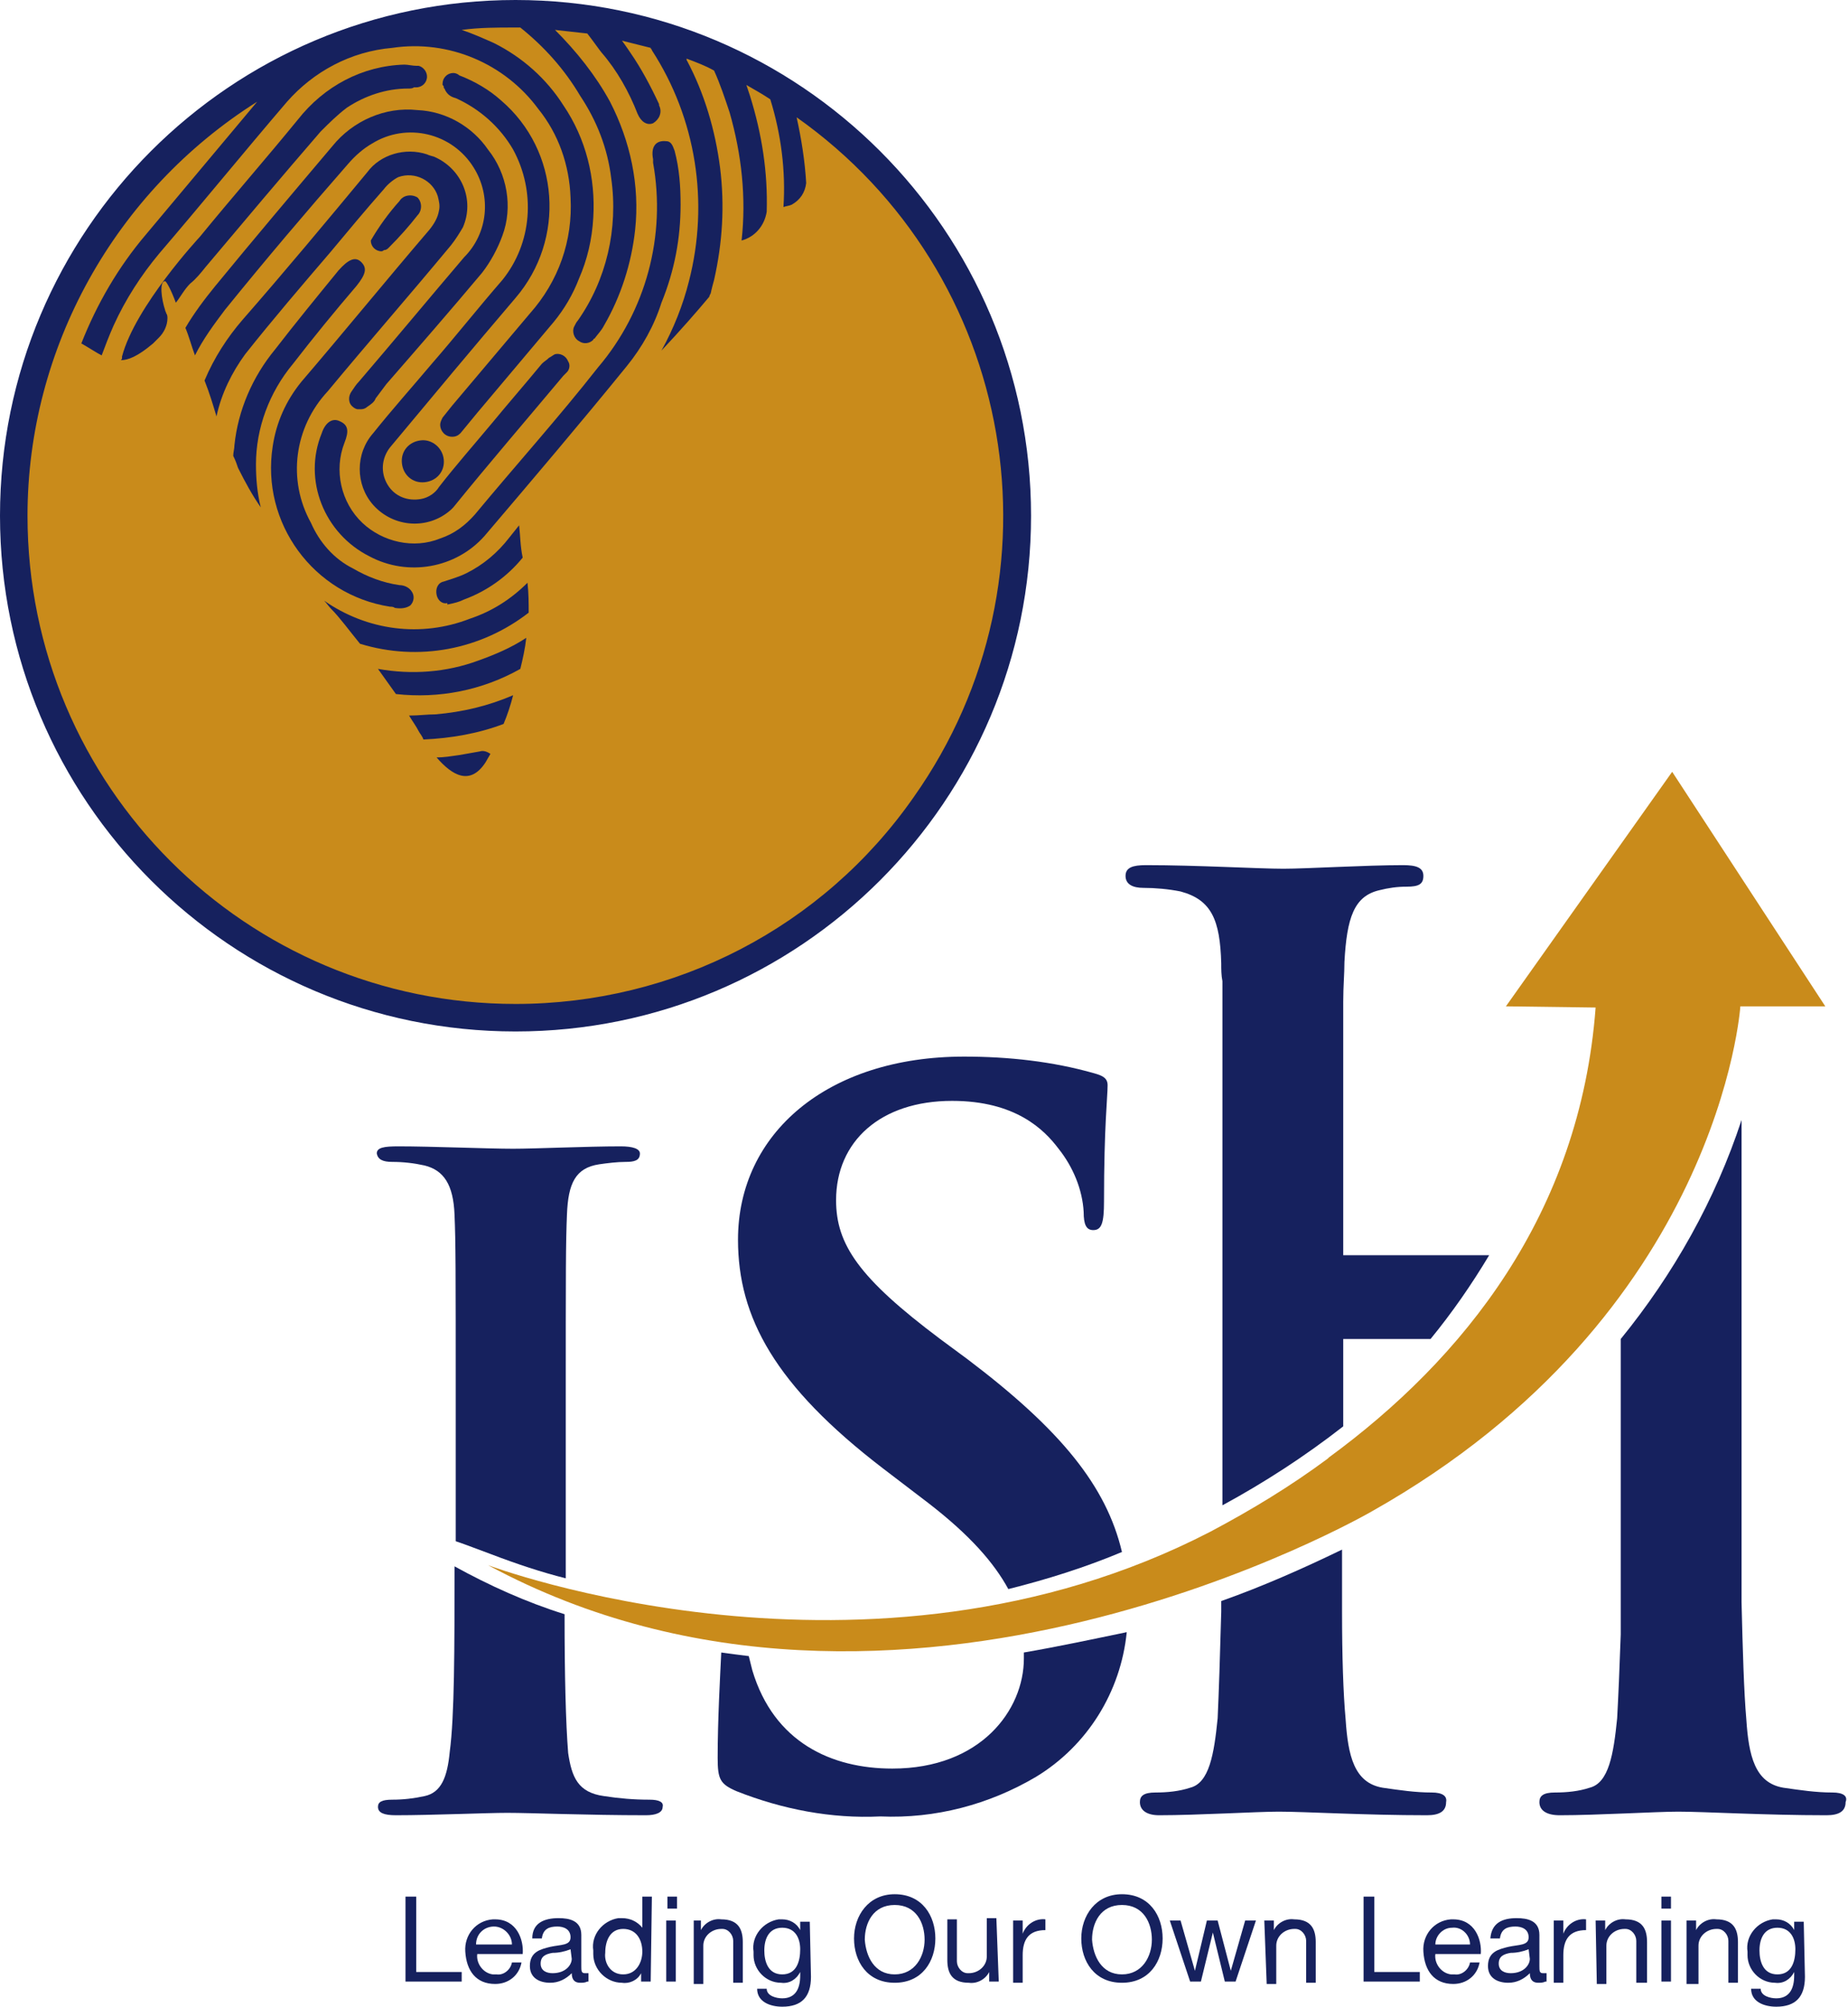 <?xml version="1.0" encoding="utf-8"?>
<!-- Generator: Adobe Illustrator 26.5.0, SVG Export Plug-In . SVG Version: 6.00 Build 0)  -->
<svg version="1.1" id="Layer_1" xmlns="http://www.w3.org/2000/svg" xmlns:xlink="http://www.w3.org/1999/xlink" x="0px" y="0px"
	 viewBox="0 0 154.5 167.7" width="154.5" height="167.7" style="enable-background:new 0 0 154.5 167.7;" xml:space="preserve">
<style type="text/css">
	.st0{fill:#16215E;}
	.st1{fill:#C98B1B;}
</style>
<path class="st0" d="M33.9,158.5h0.9v6.3h3.8v0.8h-4.7V158.5z"/>
<g>
	<g>
		<path class="st0" d="M43.6,164c-0.2,1.1-1.1,1.8-2.2,1.8c-1.6,0-2.4-1.1-2.5-2.7c-0.1-1.4,0.9-2.6,2.3-2.7c0.1,0,0.1,0,0.2,0
			c1.8,0,2.4,1.7,2.3,2.9h-3.8c-0.1,0.8,0.5,1.6,1.3,1.7c0.1,0,0.2,0,0.3,0c0.6,0.1,1.2-0.4,1.3-1L43.6,164z M42.8,162.5
			c0-0.8-0.7-1.5-1.5-1.5c-0.8,0-1.5,0.6-1.5,1.5H42.8z"/>
		<path class="st0" d="M49.1,165.6c-0.2,0.1-0.4,0.1-0.6,0.1c-0.4,0-0.7-0.2-0.7-0.8c-0.5,0.5-1.1,0.8-1.8,0.8
			c-0.9,0-1.7-0.4-1.7-1.4c0-1.2,0.9-1.4,1.7-1.6c0.9-0.2,1.7-0.1,1.7-0.8c0-0.7-0.6-0.9-1.1-0.9c-0.7,0-1.2,0.2-1.3,1h-0.8
			c0-1.3,1-1.7,2.2-1.7c0.9,0,1.9,0.2,1.9,1.4v2.6c0,0.4,0,0.6,0.3,0.6c0.1,0,0.2,0,0.3,0V165.6z M47.7,162.9
			c-0.5,0.2-1,0.3-1.5,0.3c-0.6,0.1-1,0.3-1,0.9c0,0.6,0.5,0.8,1,0.8c1.1,0,1.6-0.7,1.6-1.2L47.7,162.9z"/>
		<path class="st0" d="M54.4,165.6h-0.8v-0.7h0c-0.3,0.6-1,0.9-1.6,0.8c-1.3,0-2.4-1.1-2.4-2.4c0-0.1,0-0.2,0-0.3
			c-0.2-1.3,0.8-2.5,2.1-2.7c0.1,0,0.2,0,0.3,0c0.7,0,1.3,0.3,1.7,0.8h0v-2.6h0.8L54.4,165.6z M52.1,165c1.1,0,1.6-1,1.6-1.9
			c0-1-0.5-1.9-1.6-1.9s-1.5,1-1.5,2C50.5,164,51,165,52.1,165"/>
		<path class="st0" d="M56.6,159.5h-0.8v-1h0.8V159.5z M55.7,160.5h0.8v5.1h-0.8V160.5z"/>
		<path class="st0" d="M57.8,160.5h0.8v0.8h0c0.3-0.6,1-1,1.7-0.9c1.4,0,1.8,0.8,1.8,1.9v3.4h-0.8v-3.5c0-0.5-0.4-1-0.9-1
			c0,0-0.1,0-0.1,0c-0.8,0-1.5,0.6-1.5,1.4c0,0.1,0,0.2,0,0.3v2.9h-0.8V160.5z"/>
		<path class="st0" d="M67.8,165.2c0,1.7-0.8,2.5-2.4,2.5c-1,0-2.1-0.4-2.1-1.5h0.8c0,0.6,0.8,0.8,1.3,0.8c1.1,0,1.5-0.8,1.5-1.9
			v-0.3h0c-0.3,0.6-0.9,1-1.6,0.9c-1.3,0-2.3-1.1-2.3-2.3c0-0.1,0-0.2,0-0.3c-0.2-1.3,0.8-2.5,2.1-2.7c0.1,0,0.2,0,0.3,0
			c0.6,0,1.2,0.3,1.5,0.9h0v-0.7h0.8L67.8,165.2z M66.9,162.9c0-0.9-0.4-1.8-1.5-1.8c-1.1,0-1.5,0.9-1.5,1.9c0,0.9,0.3,2,1.5,2
			S66.9,163.9,66.9,162.9"/>
		<path class="st0" d="M74.8,158.3c2.3,0,3.4,1.8,3.4,3.7s-1.1,3.7-3.4,3.7c-2.3,0-3.4-1.8-3.4-3.7
			C71.4,160.1,72.6,158.3,74.8,158.3 M74.8,165c1.7,0,2.5-1.5,2.5-2.9c0-1.4-0.7-2.9-2.5-2.9s-2.5,1.5-2.5,2.9
			C72.4,163.5,73.1,165,74.8,165"/>
		<path class="st0" d="M83.5,165.6h-0.8v-0.8h0c-0.3,0.6-1,1-1.7,0.9c-1.4,0-1.8-0.8-1.8-1.9v-3.4h0.8v3.5c0,0.5,0.4,1,0.9,1
			c0,0,0.1,0,0.1,0c0.8,0,1.5-0.6,1.5-1.4c0-0.1,0-0.2,0-0.3v-2.9h0.8L83.5,165.6z"/>
		<path class="st0" d="M84.7,160.5h0.8v1.1h0c0.3-0.8,1.1-1.3,1.9-1.2v0.9c-1.4,0-1.9,0.8-1.9,2.1v2.3h-0.8L84.7,160.5z"/>
		<path class="st0" d="M93.8,158.3c2.3,0,3.4,1.8,3.4,3.7s-1.1,3.7-3.4,3.7s-3.4-1.8-3.4-3.7C90.4,160.1,91.6,158.3,93.8,158.3
			 M93.8,165c1.7,0,2.5-1.5,2.5-2.9c0-1.4-0.7-2.9-2.5-2.9s-2.5,1.5-2.5,2.9C91.4,163.5,92.1,165,93.8,165"/>
		<path class="st0" d="M103.3,165.6h-0.9l-1-4.1h0l-1,4.1h-0.9l-1.7-5.1h0.9l1.2,4.2h0l1-4.2h0.9l1.1,4.2h0l1.2-4.2h0.9L103.3,165.6
			z"/>
		<path class="st0" d="M105.7,160.5h0.8v0.8h0c0.3-0.6,1-1,1.7-0.9c1.4,0,1.8,0.8,1.8,1.9v3.4h-0.8v-3.5c0-0.5-0.4-1-0.9-1
			c0,0-0.1,0-0.1,0c-0.8,0-1.5,0.6-1.5,1.4c0,0.1,0,0.2,0,0.3v2.9h-0.8L105.7,160.5z"/>
		<path class="st0" d="M114,158.5h0.9v6.3h3.8v0.8H114V158.5z"/>
		<path class="st0" d="M123.7,164c-0.2,1.1-1.1,1.8-2.2,1.8c-1.6,0-2.4-1.1-2.5-2.7c-0.1-1.4,0.9-2.6,2.3-2.7c0.1,0,0.1,0,0.2,0
			c1.8,0,2.4,1.7,2.3,2.9H120c-0.1,0.8,0.5,1.6,1.3,1.7c0.1,0,0.2,0,0.3,0c0.6,0.1,1.2-0.4,1.3-1L123.7,164z M122.9,162.5
			c0-0.8-0.7-1.5-1.5-1.4c-0.8,0-1.4,0.7-1.4,1.4H122.9z"/>
		<path class="st0" d="M129.2,165.6c-0.2,0.1-0.4,0.1-0.6,0.1c-0.4,0-0.7-0.2-0.7-0.8c-0.5,0.5-1.1,0.8-1.8,0.8
			c-0.9,0-1.7-0.4-1.7-1.4c0-1.2,0.9-1.4,1.7-1.6c0.9-0.2,1.7-0.1,1.7-0.8c0-0.7-0.6-0.9-1.1-0.9c-0.7,0-1.2,0.2-1.3,1h-0.8
			c0.1-1.3,1-1.7,2.2-1.7c0.9,0,1.9,0.2,1.9,1.4v2.6c0,0.4,0,0.6,0.3,0.6c0.1,0,0.2,0,0.3,0V165.6z M127.8,162.9
			c-0.5,0.2-1,0.3-1.5,0.3c-0.6,0.1-1,0.3-1,0.9c0,0.6,0.5,0.8,1,0.8c1.1,0,1.6-0.7,1.6-1.2L127.8,162.9z"/>
		<path class="st0" d="M129.9,160.5h0.8v1.1h0c0.3-0.8,1.1-1.3,1.9-1.2v0.9c-1.4,0-1.9,0.8-1.9,2.1v2.3h-0.8L129.9,160.5z"/>
		<path class="st0" d="M133.4,160.5h0.8v0.8h0c0.3-0.6,1-1,1.7-0.9c1.4,0,1.8,0.8,1.8,1.9v3.4h-0.9v-3.5c0-0.5-0.4-1-0.9-1
			c0,0-0.1,0-0.1,0c-0.8,0-1.5,0.6-1.5,1.4c0,0.1,0,0.2,0,0.3v2.9h-0.8L133.4,160.5z"/>
		<path class="st0" d="M139.7,159.5h-0.8v-1h0.8L139.7,159.5z M138.9,160.5h0.8v5.1h-0.8L138.9,160.5z"/>
		<path class="st0" d="M141,160.5h0.8v0.8h0c0.3-0.6,1-1,1.7-0.9c1.4,0,1.8,0.8,1.8,1.9v3.4h-0.8v-3.5c0-0.5-0.4-1-0.9-1
			c0,0-0.1,0-0.1,0c-0.8,0-1.5,0.6-1.5,1.4c0,0.1,0,0.2,0,0.3v2.9H141L141,160.5z"/>
		<path class="st0" d="M150.9,165.2c0,1.7-0.8,2.5-2.4,2.5c-1,0-2.1-0.4-2.1-1.5h0.8c0,0.6,0.8,0.8,1.3,0.8c1.1,0,1.5-0.8,1.5-1.9
			v-0.3h0c-0.3,0.6-0.9,1-1.6,0.9c-1.3,0-2.3-1.1-2.3-2.3c0-0.1,0-0.2,0-0.3c-0.2-1.3,0.8-2.5,2.1-2.7c0.1,0,0.2,0,0.3,0
			c0.6,0,1.2,0.3,1.5,0.9h0v-0.7h0.8L150.9,165.2z M150.1,162.9c0-0.9-0.4-1.8-1.5-1.8c-1.1,0-1.5,0.9-1.5,1.9c0,0.9,0.3,2,1.5,2
			S150.1,163.9,150.1,162.9"/>
		<path class="st0" d="M54.3,150.4c-1.3,0-2.5-0.1-3.8-0.3c-2.2-0.3-2.7-1.6-3-3.6c-0.2-2.5-0.3-6.5-0.3-11.6c-3.2-1-6.3-2.4-9.2-4
			c0,6.9,0,12.5-0.4,15.5c-0.2,2.1-0.7,3.4-2.1,3.7c-0.9,0.2-1.8,0.3-2.7,0.3c-0.9,0-1.2,0.2-1.2,0.6c0,0.5,0.5,0.7,1.5,0.7
			c3,0,7.6-0.2,9.3-0.2c2,0,6.7,0.2,11.6,0.2c0.8,0,1.4-0.2,1.4-0.7C55.5,150.6,55.1,150.4,54.3,150.4"/>
		<path class="st0" d="M32.8,97.1c0.9,0,1.8,0.1,2.7,0.3c1.6,0.4,2.4,1.6,2.5,4.1c0.1,2.4,0.1,4.4,0.1,15.7v11.6
			c0.9,0.3,1.9,0.7,3,1.1c2.1,0.8,4.2,1.5,6.2,2v-14.7c0-11.3,0-13.3,0.1-15.7c0.1-2.6,0.7-3.9,2.7-4.2c0.7-0.1,1.5-0.2,2.2-0.2
			c0.7,0,1.2-0.1,1.2-0.7c0-0.4-0.6-0.6-1.6-0.6c-2.8,0-7.2,0.2-9,0.2c-2.1,0-6.8-0.2-9.6-0.2c-1.2,0-1.8,0.1-1.8,0.6
			C31.6,96.9,32,97.1,32.8,97.1"/>
		<path class="st0" d="M73.8,122.7l3.8,2.9c3.5,2.7,5.5,5,6.7,7.2c3.2-0.8,6.4-1.8,9.5-3.1c-1.3-5.5-5.1-10.2-12.9-16.1l-2.3-1.7
			c-6.8-5.1-8.7-7.9-8.7-11.6c0-4.9,3.7-8.3,9.7-8.3c5.3,0,7.7,2.4,8.9,4c1.2,1.5,2,3.4,2.1,5.3c0,1,0.2,1.5,0.8,1.5
			c0.7,0,0.9-0.6,0.9-2.4c0-6.3,0.3-8.7,0.3-9.7c0-0.6-0.4-0.8-1.1-1c-3.5-1-7.2-1.4-10.9-1.4c-11.4,0-18.9,6.4-18.9,15.3
			C61.7,110.1,64.8,115.8,73.8,122.7"/>
		<path class="st0" d="M85.6,138.1c0,0.2,0,0.3,0,0.5c0,4.3-3.6,9.2-11,9.2c-5.1,0-9.9-2.2-11.7-8.2c-0.1-0.4-0.2-0.8-0.3-1.2
			c-0.8-0.1-1.6-0.2-2.3-0.3c-0.1,2.1-0.3,5.6-0.3,8.8c0,1.8,0.2,2.2,1.6,2.8c3.8,1.5,7.9,2.3,12,2.1c4.6,0.2,9.1-1,13-3.3
			c4.3-2.6,7.1-7.1,7.6-12.1C91.3,137,88.5,137.6,85.6,138.1"/>
		<path class="st0" d="M95.6,74.2c1,0,2.1,0.1,3.1,0.3c2.6,0.7,3.3,2.4,3.4,6c0,0.5,0,1,0.1,1.5l0,0v43.8c3.5-1.9,6.9-4.1,10.1-6.6
			v-7.3h7.3c1.8-2.2,3.4-4.5,4.9-7h-12.2V83.7c0-1.3,0.1-2.3,0.1-3.3c0.2-3.7,0.8-5.5,2.9-6c0.8-0.2,1.5-0.3,2.3-0.3
			c1,0,1.4-0.2,1.4-0.9s-0.6-0.9-1.7-0.9c-3.1,0-8.1,0.3-10,0.3c-2.1,0-7.2-0.3-11.5-0.3c-1.1,0-1.7,0.2-1.7,0.9
			S94.7,74.2,95.6,74.2"/>
		<path class="st0" d="M153.2,149.8c-1.4,0-2.7-0.2-4.1-0.4c-2.4-0.4-2.9-2.7-3.1-5.7c-0.2-2.3-0.3-5.7-0.4-9.8V93.6
			c-2.2,6.7-5.7,12.9-10.1,18.3v24.7h0c-0.1,2.8-0.2,5.2-0.3,7c-0.3,3-0.7,5.4-2.3,5.8c-0.9,0.3-1.9,0.4-2.9,0.4
			c-1,0-1.3,0.3-1.3,0.8c0,0.7,0.6,1.1,1.7,1.1c3.1,0,8.1-0.3,9.9-0.3c2.2,0,7.2,0.3,12.4,0.3c1,0,1.6-0.3,1.6-1.1
			C154.5,150.1,154.1,149.8,153.2,149.8"/>
		<path class="st0" d="M119.7,149.8c-1.4,0-2.7-0.2-4.1-0.4c-2.4-0.4-2.9-2.7-3.1-5.7c-0.2-2.2-0.3-5.3-0.3-9v-5.2
			c-3.3,1.6-6.7,3.1-10.1,4.3v0.9h0c-0.1,3.7-0.2,6.7-0.3,8.9c-0.3,3-0.7,5.4-2.3,5.8c-0.9,0.3-1.9,0.4-2.9,0.4
			c-1,0-1.3,0.3-1.3,0.8c0,0.7,0.6,1.1,1.6,1.1c3.2,0,8.2-0.3,10-0.3c2.2,0,7.2,0.3,12.4,0.3c1,0,1.6-0.3,1.6-1.1
			C121,150.1,120.6,149.8,119.7,149.8"/>
		<path class="st1" d="M139.8,64.5l-13.9,19.6l7.5,0.1c-1.3,17.3-11.1,29.4-22.3,37.6l-0.1,0.1c-3.1,2.3-6.4,4.3-9.8,6.1
			c-28.6,14.8-60.4,2.8-60.4,2.8c34.3,18.5,73.9-4.5,73.9-4.5l0,0c29.1-16.4,30.8-42.2,30.8-42.2h7.1L139.8,64.5z"/>
		<path class="st1" d="M85.7,46.4c-1.8,23.5-22.3,41.1-45.9,39.3C16.3,83.8-1.3,63.3,0.5,39.8S22.9-1.3,46.4,0.5c0,0,0,0,0,0
			C69.9,2.4,87.5,22.9,85.7,46.4"/>
		<path class="st0" d="M43.1,0C19.3,0,0,19.3,0,43.1s19.3,43.1,43.1,43.1s43.1-19.3,43.1-43.1C86.2,19.3,66.9,0,43.1,0 M43.1,83.9
			c-22.5,0-40.8-18.2-40.8-40.8C2.3,29.1,9.6,16,21.5,8.5c-3.1,3.7-6.2,7.4-9.3,11.1c-2.3,2.7-4.1,5.8-5.4,9.1
			c0.7,0.4,1.3,0.8,1.7,1c0.3-0.8,0.6-1.6,1-2.5c1-2.2,2.3-4.2,3.8-6c3.6-4.2,7.1-8.5,10.7-12.7C26.2,6,29.3,4.3,32.8,4
			c4.7-0.7,9.4,1.3,12.2,5.1c1.7,2.1,2.6,4.7,2.7,7.4c0.2,3.6-1,7-3.4,9.7c-2.2,2.6-4.3,5.1-6.5,7.7v0l-0.8,1l0,0
			c-0.1,0.2-0.2,0.4-0.2,0.6c0,0.5,0.4,1,1,1c0,0,0,0,0,0c0.3,0,0.5-0.1,0.7-0.3h0l1.4-1.7l0,0c2.1-2.5,4.3-5.1,6.4-7.6
			c0.9-1.1,1.6-2.3,2.1-3.6c0.7-1.6,1.1-3.3,1.2-5.1c0.2-3.3-0.6-6.6-2.5-9.4c-1.4-2.2-3.4-4-5.8-5.2c-0.9-0.4-1.8-0.8-2.7-1.1
			c1.5-0.2,2.9-0.2,4.4-0.2c0.2,0,0.3,0,0.5,0c2,1.6,3.7,3.5,5,5.7c1.4,2.1,2.3,4.4,2.6,6.9c0.6,4.2-0.4,8.5-2.8,11.9
			c-0.1,0.1-0.2,0.3-0.3,0.5c-0.2,0.4,0,1,0.4,1.2c0.4,0.3,0.9,0.2,1.2-0.1c0,0,0-0.1,0.1-0.1c0.3-0.4,0.6-0.7,0.8-1.1
			c1.4-2.4,2.3-5.2,2.6-8c0.4-3.7-0.4-7.4-2.1-10.7c-1.2-2.2-2.8-4.2-4.6-6c0.9,0.1,1.8,0.2,2.7,0.3c0.4,0.5,1.1,1.5,1.2,1.6
			c1.3,1.5,2.3,3.3,3,5.1c0.3,0.7,0.8,1,1.3,0.8c0.5-0.3,0.8-0.9,0.5-1.5c0,0,0-0.1,0-0.1c-0.7-1.5-1.5-3-2.4-4.3c0,0-0.4-0.6-0.7-1
			c0.8,0.2,1.6,0.4,2.4,0.6c0,0.1,0.1,0.1,0.1,0.2h0c3.7,5.7,4.8,12.7,3.1,19.3c-0.5,2-1.3,4-2.3,5.8c1.6-1.7,3-3.3,4-4.5
			c0-0.1,0.1-0.2,0.1-0.3l0,0.1c0,0,0.1-0.5,0.3-1.2c0.7-3.1,0.9-6.2,0.5-9.4c-0.4-3.1-1.3-6.2-2.8-9c0,0,0,0,0-0.1
			c0.8,0.3,1.6,0.6,2.3,1C60.2,7,60.6,8.2,61,9.4c1,3.5,1.4,7.1,1,10.7c1.1-0.3,1.9-1.2,2.1-2.4c0.1-3.3-0.4-6.5-1.4-9.7
			c0,0-0.2-0.6-0.3-0.9c0.7,0.4,1.4,0.8,2,1.2c0.9,2.9,1.3,6,1.1,9c0.3-0.1,0.5-0.1,0.7-0.2c0.7-0.4,1.1-1,1.2-1.8
			c-0.1-1.8-0.4-3.7-0.8-5.5c18.4,13,22.8,38.4,9.8,56.8C68.8,77.5,56.4,83.9,43.1,83.9"/>
		<path class="st0" d="M31.6,55.9c0.5,0.7,1,1.4,1.5,2.1c3.6,0.4,7.2-0.3,10.4-2.1c0.2-0.8,0.4-1.7,0.5-2.6c-1.2,0.8-2.6,1.4-4,1.9
			C37.3,56.2,34.4,56.4,31.6,55.9"/>
		<path class="st0" d="M34.3,50.6c0.3-0.3,0.4-0.8,0.1-1.2c-0.2-0.3-0.6-0.5-1-0.5c-1.4-0.2-2.7-0.7-3.9-1.4
			c-1.6-0.8-2.8-2.2-3.5-3.8c-2-3.6-1.4-8,1.4-11c3.4-4.1,6.9-8.1,10.3-12.2c0.4-0.5,0.7-1,1-1.5c1-2.3-0.1-4.9-2.4-5.9
			C36,13,35.9,13,35.7,12.9c-1.8-0.6-3.9,0-5,1.5c-3.4,4.1-6.9,8.3-10.4,12.3c-1.3,1.5-2.4,3.2-3.2,5.1c0.4,1,0.7,2,1,3c0,0,0,0,0,0
			c0.4-1.9,1.3-3.7,2.4-5.2c2.3-2.9,4.7-5.7,7.1-8.5c1.5-1.8,3-3.6,4.5-5.3c0.3-0.4,0.8-0.8,1.2-1c1.4-0.5,2.9,0.3,3.3,1.6
			c0.1,0.4,0.2,0.8,0.1,1.2c-0.1,0.6-0.4,1.1-0.8,1.6c-3.6,4.2-7.1,8.5-10.7,12.7c-1.3,1.6-2.1,3.4-2.4,5.4
			c-1,6.4,3.4,12.4,9.8,13.4c0.1,0,0.3,0,0.4,0.1C33.6,50.9,34,50.8,34.3,50.6"/>
		<path class="st0" d="M39.3,51.7c-4.1,1.6-8.6,1-12.2-1.5c0.2,0.2,0.4,0.5,0.6,0.7c0.7,0.7,1.5,1.8,2.4,2.9
			c4.9,1.5,10.1,0.5,14.1-2.6c0-0.8,0-1.6-0.1-2.5C42.7,50.1,41.1,51.1,39.3,51.7"/>
		<path class="st0" d="M24.5,30.4c1.7-2.2,3.5-4.4,5.3-6.5c0.8-1,0.9-1.5,0.4-2s-1.1-0.2-1.9,0.7c-1.8,2.2-3.6,4.4-5.3,6.6
			c-1.9,2.3-3.1,5.1-3.4,8c0,0.3-0.1,0.6-0.1,0.9c0.2,0.4,0.3,0.7,0.4,1c0.6,1.2,1.2,2.3,1.9,3.3c-0.3-1.2-0.4-2.4-0.4-3.6
			C21.4,35.8,22.5,32.8,24.5,30.4"/>
		<path class="st0" d="M37.5,50.5c0.5-0.1,0.9-0.2,1.3-0.4c1.9-0.7,3.6-1.9,4.9-3.5c-0.2-0.9-0.2-1.8-0.3-2.7l-0.8,1
			c-1,1.3-2.2,2.3-3.6,3c-0.6,0.3-1.3,0.5-1.9,0.7c-0.5,0.1-0.7,0.6-0.6,1.1c0,0,0,0,0,0c0.1,0.5,0.5,0.8,0.9,0.7
			C37.4,50.6,37.4,50.5,37.5,50.5"/>
		<path class="st0" d="M37.1,7.3C37.1,7.3,37.1,7.3,37.1,7.3c0,0.1,0.1,0.1,0.1,0.2c0.2,0.4,0.5,0.6,0.9,0.7c2,0.9,3.7,2.4,4.8,4.3
			c1.9,3.5,1.6,7.8-0.9,10.9c-2,2.3-3.9,4.7-5.9,7c-1.6,1.9-3.3,3.8-4.9,5.8c-1.5,1.7-1.5,4.3,0,6c1.7,1.9,4.6,2.1,6.5,0.4
			c0.1-0.1,0.2-0.2,0.2-0.2c3-3.7,6.1-7.3,9.2-11c0.1-0.1,0.2-0.2,0.3-0.3c0.2-0.2,0.3-0.6,0.1-0.9c-0.2-0.5-0.7-0.7-1.1-0.6
			c-0.2,0.1-0.3,0.2-0.5,0.3c-0.2,0.2-0.4,0.3-0.6,0.5c-1.4,1.7-2.8,3.3-4.2,5c-1.5,1.8-3,3.5-4.4,5.3c-0.3,0.5-0.9,0.9-1.5,1
			c-1.1,0.2-2.2-0.2-2.8-1.2c-0.6-1-0.5-2.2,0.2-3.1c3.5-4.2,7-8.4,10.5-12.5c4.2-4.9,3.7-12.3-1.2-16.5c-1-0.9-2.2-1.6-3.5-2.1
			c-0.1-0.1-0.3-0.2-0.5-0.2l0,0l0,0c-0.5,0-0.9,0.4-0.9,0.9c0,0,0,0.1,0,0.1C37.1,7.2,37.1,7.2,37.1,7.3"/>
		<path class="st0" d="M40.1,62.8c-0.6,0.1-1.1,0.2-1.7,0.3c-0.7,0.1-1.3,0.2-1.9,0.2c1.3,1.5,2.8,2.4,4.1,0.4
			c0.1-0.2,0.3-0.5,0.4-0.7C40.7,62.8,40.4,62.7,40.1,62.8"/>
		<path class="st0" d="M56.9,17.1c0-1.5-0.1-3-0.5-4.5c-0.1-0.2-0.2-0.8-0.7-0.8c-0.9-0.1-1.3,0.5-1.1,1.5c0,0.1,0,0.2,0,0.3
			C55.7,19.7,54,26,50,30.7c-3.3,4.2-6.9,8.2-10.3,12.3c-0.8,0.9-1.7,1.6-2.9,2c-2.2,0.9-4.8,0.3-6.5-1.3c-1.8-1.7-2.4-4.4-1.5-6.7
			c0.4-1,0.3-1.5-0.4-1.8c-0.6-0.3-1.2,0.1-1.5,1c-1.6,3.9,0.2,8.4,4,10.3c3.2,1.7,7.2,1,9.6-1.7c4-4.7,8-9.4,11.9-14.2
			c1.3-1.6,2.3-3.4,2.9-5.3C56.4,22.6,56.9,19.9,56.9,17.1"/>
		<path class="st0" d="M34.2,59.8c0.3,0.5,0.6,0.9,0.8,1.3c0.1,0.2,0.3,0.4,0.4,0.7c2.3-0.1,4.6-0.5,6.7-1.3
			c0.3-0.7,0.6-1.6,0.8-2.4c-2.1,0.9-4.2,1.4-6.5,1.6C35.7,59.7,35,59.8,34.2,59.8"/>
		<path class="st0" d="M17.2,22.3c3.2-3.8,6.4-7.6,9.6-11.3c0.7-0.7,1.4-1.4,2.2-2c1.5-1,3.3-1.6,5.1-1.6c0.2,0,0.4,0,0.5-0.1
			c0.1,0,0.1,0,0.2,0c0.5,0,0.9-0.4,0.9-0.9c0-0.4-0.3-0.8-0.7-0.9l0,0l-0.1,0c0,0-0.1,0-0.1,0c0,0,0,0,0,0c-0.3,0-0.7-0.1-1-0.1
			c-3.5,0.1-6.7,1.8-8.9,4.6c-2.7,3.3-5.5,6.5-8.2,9.8l0,0c0,0-5.4,5.8-6.5,10c0,0,0,0.1,0,0.1c0,0.1,0,0.1-0.1,0.2h0
			c0.6,0,1.4-0.3,2.7-1.4c0.1-0.1,0.1-0.1,0.2-0.2c0.1-0.1,0.2-0.2,0.3-0.3c0.4-0.4,0.7-1,0.7-1.6c0-0.1,0-0.3-0.1-0.4
			c0-0.1-0.1-0.2-0.1-0.3c-0.3-0.9-0.5-2.4,0-2.4c0.1,0,0.5,0.7,0.9,1.8c0.4-0.5,0.7-1.1,1.2-1.6C16.4,23.3,16.8,22.8,17.2,22.3"/>
		<path class="st0" d="M35.2,36.8c-1,0.1-1.7,0.9-1.6,1.9c0.1,1,0.9,1.7,1.9,1.6c1-0.1,1.7-0.9,1.6-1.9c0,0,0,0,0,0
			C37,37.4,36.1,36.7,35.2,36.8C35.2,36.8,35.2,36.8,35.2,36.8"/>
		<path class="st0" d="M29.1,13.7c0.6-0.7,1.3-1.3,2-1.7c2.9-1.8,6.7-0.9,8.5,2c1.5,2.4,1.2,5.5-0.8,7.5c-2.9,3.4-5.8,6.9-8.8,10.4
			c-0.2,0.2-0.4,0.5-0.6,0.8c-0.3,0.4-0.3,1,0.1,1.3c0.1,0.1,0.3,0.2,0.4,0.2l0.1,0c0,0,0.1,0,0.1,0s0,0,0.1,0
			c0.2,0,0.4-0.1,0.5-0.2c0.3-0.2,0.6-0.4,0.7-0.7c0.3-0.4,0.6-0.8,0.9-1.2c2.7-3.1,5.4-6.2,8-9.3c0.7-0.9,1.3-2,1.7-3.1
			c0.9-2.4,0.4-5.2-1.2-7.2c-1.3-1.9-3.5-3.2-5.9-3.3c-2.7-0.3-5.4,0.9-7.1,3c-3.3,3.9-6.6,7.8-9.8,11.7c-0.9,1.1-1.8,2.3-2.5,3.5
			c0.3,0.7,0.5,1.5,0.8,2.3c0.7-1.4,1.6-2.6,2.5-3.8C22.2,21.7,25.6,17.7,29.1,13.7"/>
		<path class="st0" d="M32.1,20.9L32.1,20.9L32.1,20.9c0.2,0,0.3-0.1,0.4-0.2c0.9-0.9,1.7-1.8,2.4-2.7c0.4-0.4,0.4-1.1,0-1.5
			c-0.5-0.3-1.2-0.2-1.5,0.3c-0.9,1-1.7,2.1-2.4,3.3c0,0.5,0.4,0.9,0.9,0.9C31.9,21,32,21,32.1,20.9"/>
	</g>
</g>
</svg>
